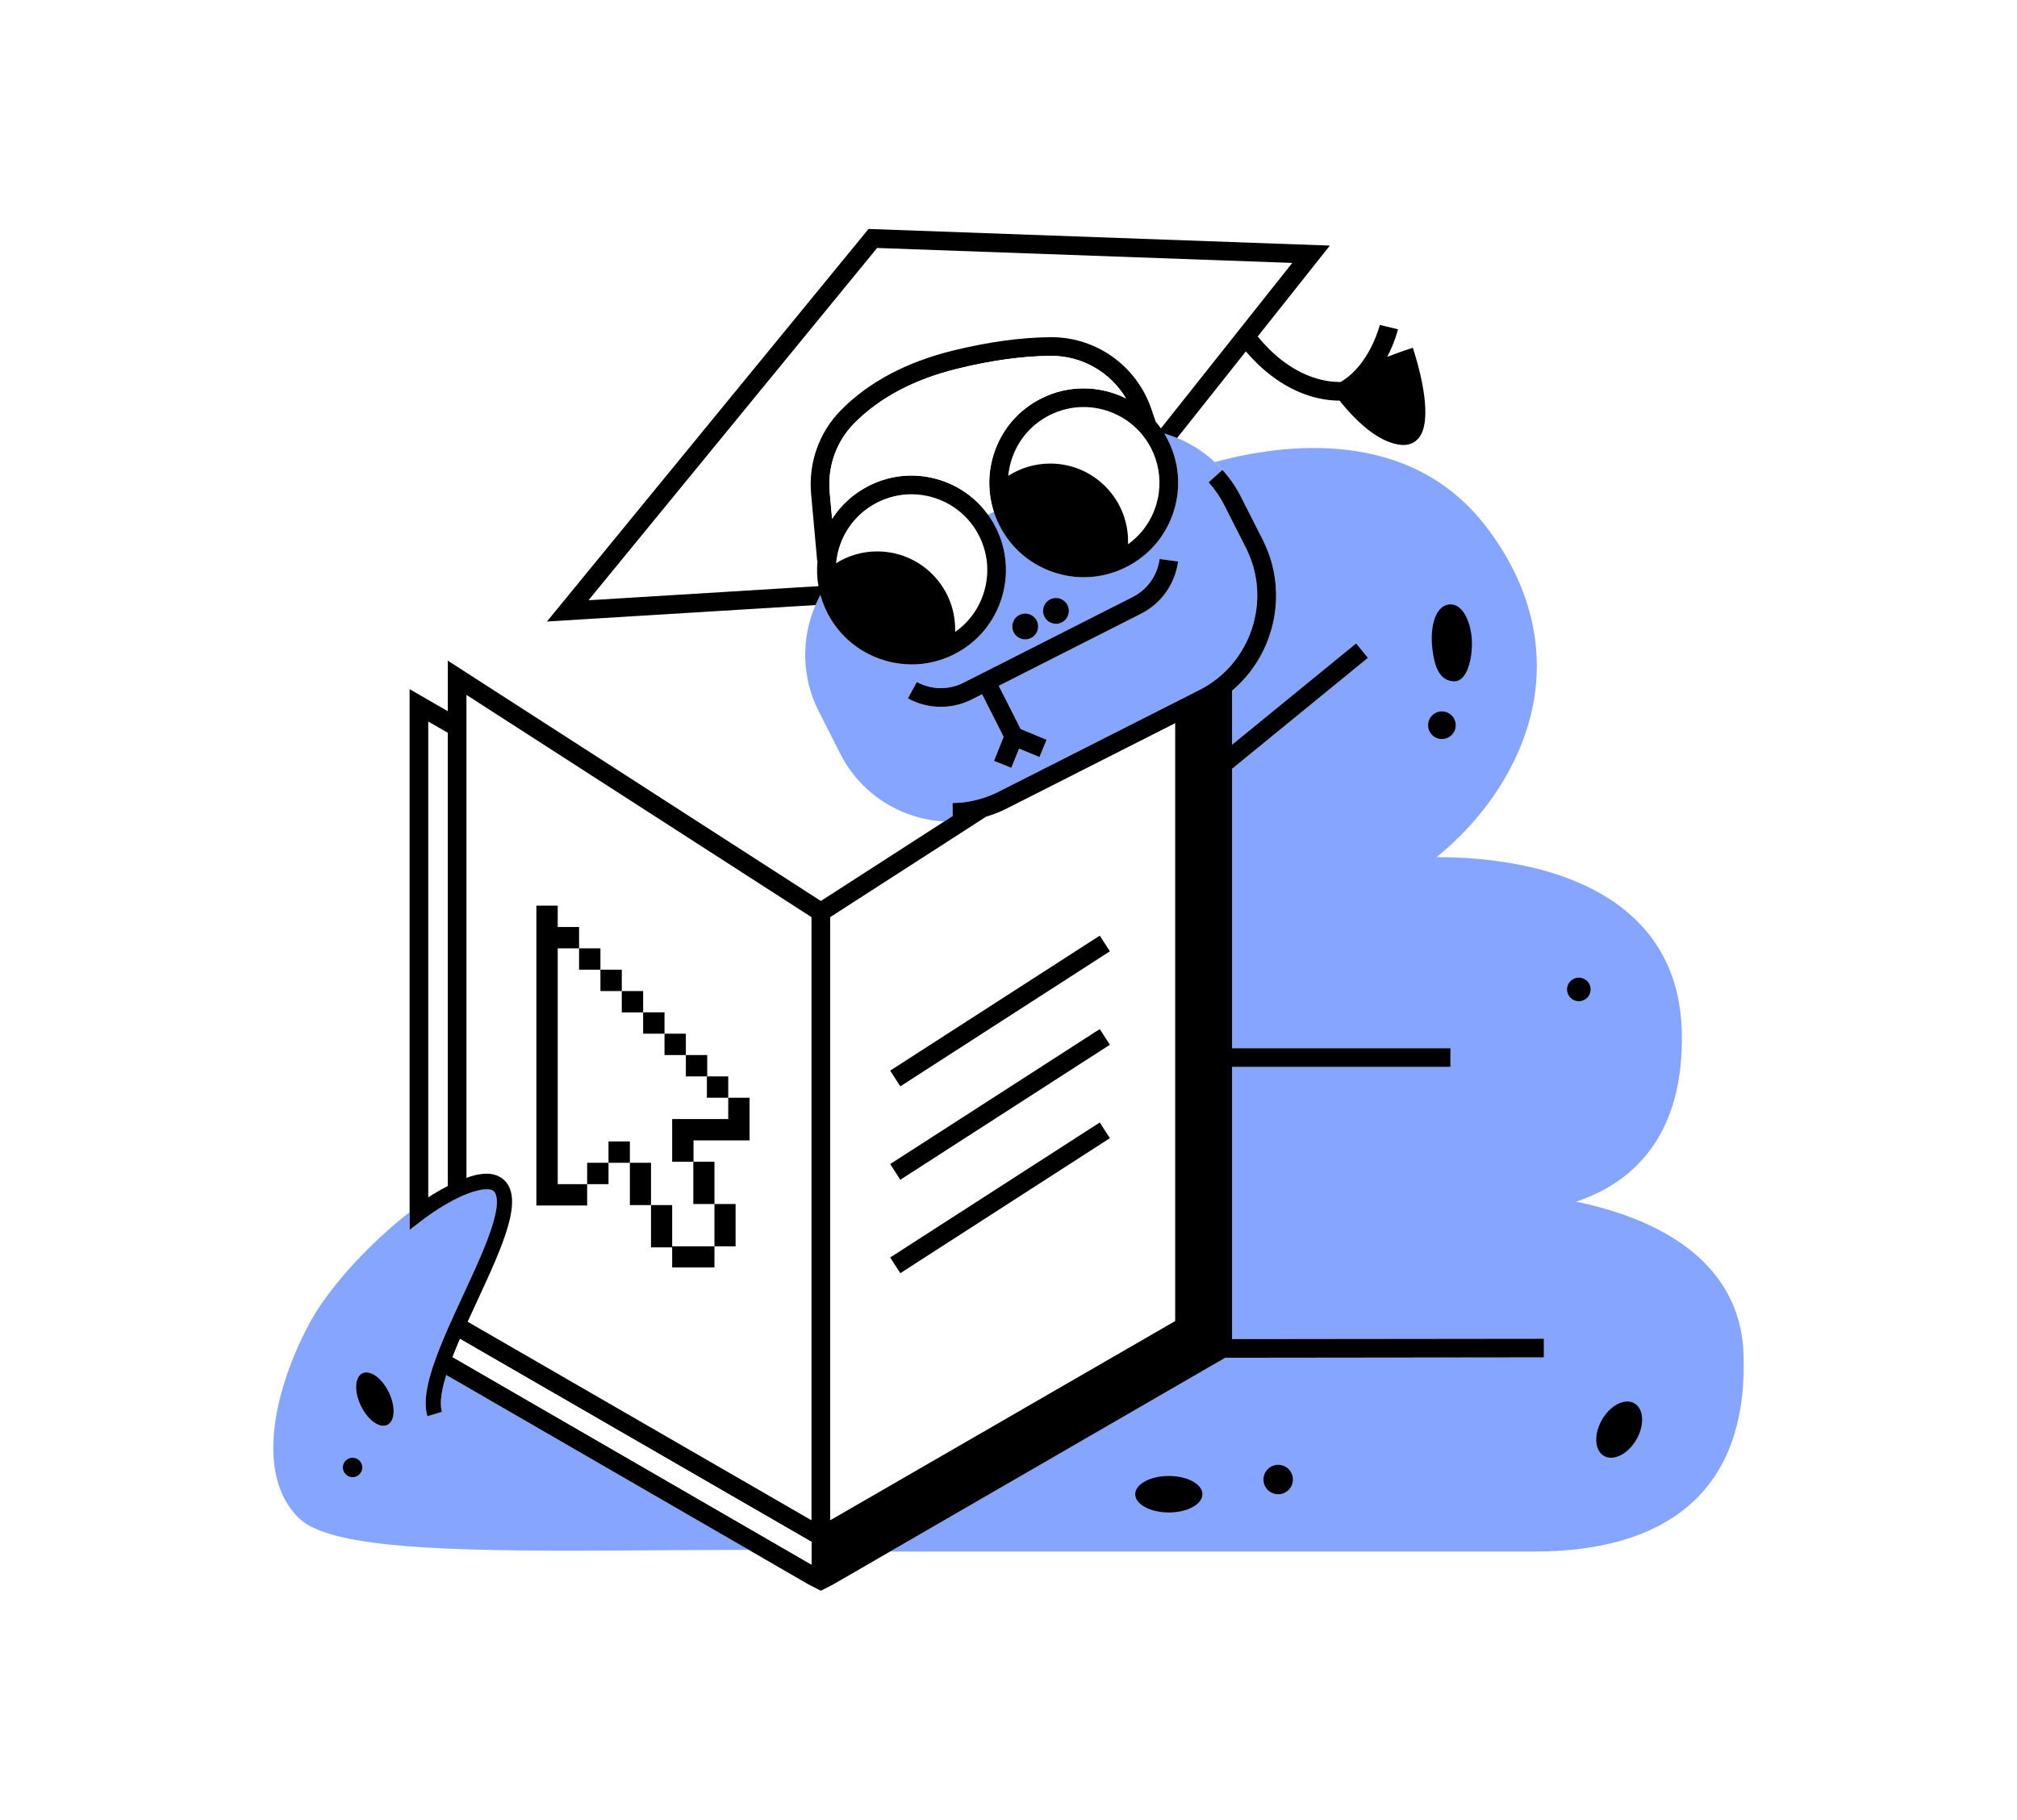 <svg xmlns="http://www.w3.org/2000/svg" xmlns:xlink="http://www.w3.org/1999/xlink" viewBox="0 0 1080 974.43"><defs><style>      .st0 {        isolation: isolate;      }      .st1 {        fill: #85a5ff;      }      .st2 {        fill: #fff;      }      .st3 {        mix-blend-mode: darken;      }    </style></defs><g class="st0"><g id="TB_x5F_logo"><g><path class="st2" d="M562.23,421.21l-22.9,11.6c-3.64,1.85-7.41,3.35-11.28,4.49l-83.54,53.82v322.98l22.95-13.25,161.8-93.44v-320.16l-67.03,33.96ZM482.07,681.78l-5.42-8.41,112.22-72.29,5.41,8.4-112.21,72.3ZM482.07,631.75l-5.42-8.41,112.22-72.29,5.41,8.4-112.21,72.3ZM482.07,581.72l-5.42-8.41,112.22-72.29,5.41,8.4-112.21,72.3Z"></path><image width="449" height="261" transform="translate(278.94 96.51)"></image><path class="st1" d="M909.63,801.14c-18.94,19.72-48.7,29.71-88.45,29.71h-344.64l179.51-103.79,170.62-.19v-10s-166.96.18-166.96.18v-145.74h116.93v-10h-116.93v-149.63l72.74-59.4-6.32-7.74-66.42,54.23v-28.95c.63-.53,1.24-1.07,1.85-1.63.54-.48,1.06-.97,1.58-1.48.22-.21.42-.41.63-.62.21-.2.41-.42.61-.63.16-.15.31-.3.44-.45.36-.36.7-.73,1.03-1.1.22-.24.44-.47.64-.71.2-.21.38-.43.57-.64.17-.19.33-.38.49-.58.07-.08.15-.17.21-.26.45-.53.88-1.06,1.3-1.6.47-.59.93-1.19,1.36-1.8.9-1.21,1.74-2.46,2.54-3.73.38-.59.74-1.19,1.09-1.8.04-.06.08-.13.12-.2.37-.63.73-1.27,1.07-1.91h.01c.34-.64.67-1.28.98-1.92.03-.06.06-.12.09-.18.3-.6.59-1.21.87-1.82.07-.15.14-.3.21-.46.26-.59.52-1.19.77-1.79.26-.63.51-1.27.75-1.92.05-.12.1-.25.15-.38.25-.66.48-1.33.71-2.01,4.38-13.03,4.63-26.8.87-39.69-.17-.6-.36-1.2-.55-1.79-.09-.29-.19-.59-.29-.88-.46-1.37-.97-2.73-1.53-4.08-.52-1.28-1.09-2.54-1.7-3.79-.12-.26-.25-.52-.38-.78l-11.71-23.11c-.22-.44-.45-.88-.69-1.31-.21-.41-.43-.81-.66-1.21-.06-.11-.13-.23-.19-.34-1.16-2.05-2.43-4.03-3.82-5.94-1.41-1.99-2.95-3.9-4.58-5.71l-.02.02c-1.3-1.44-2.67-2.82-4.09-4.14,37.45-10.17,104.28-18.48,144.97,34.13,22.37,28.94,31.35,61.14,25.96,93.13-5.26,31.21-24.38,61.78-52.19,84.3.22-.01.45-.01.67-.01,25.39,0,72.67,3.98,103.04,30.77,17.63,15.54,26.92,36.51,27.62,62.31.87,32.17-7.85,56.98-25.92,73.74-9.44,8.75-20.28,14.24-30.67,17.66,6.92,1.43,14.25,3.29,21.64,5.7,43.05,14.03,66.56,40.02,67.98,75.17,1.34,33.04-6.71,58.88-23.91,76.79Z"></path><g class="st3"><image width="540" height="674" transform="translate(434.94 198.51)"></image></g><path class="st2" d="M239.76,392.4v242.7c-3.37,1.73-6.88,3.77-10.45,6.07v-254.81l10.45,6.04Z"></path><path d="M266.99,629.91c-.22-.11-.46-.2-.69-.3.01,0,.03.01.05.02.05.01.09.03.13.05.17.07.35.14.51.23Z"></path><path class="st2" d="M371.23,622.1h0s.11.01.11.01h0s-.11-.01-.11-.01ZM371.23,622.1h0s.11.01.11.01h0s-.11-.01-.11-.01ZM371.23,622.1h0s.11.01.11.01h0s-.11-.01-.11-.01ZM371.23,622.1h0s.11.01.11.01h0s-.11-.01-.11-.01ZM371.23,622.1h0s.11.01.11.01h0s-.11-.01-.11-.01ZM371.23,622.1h0s.11.01.11.01h0s-.11-.01-.11-.01ZM371.23,622.1h0s.11.01.11.01h0s-.11-.01-.11-.01ZM371.23,622.1h0s.11.01.11.01h0s-.11-.01-.11-.01ZM371.23,622.1h0s.11.01.11.01h0s-.11-.01-.11-.01ZM371.23,622.1h0s.11.01.11.01h0s-.11-.01-.11-.01ZM371.23,622.1h0s.11.01.11.01h0s-.11-.01-.11-.01ZM371.23,622.1h0s.11.01.11.01h0s-.11-.01-.11-.01ZM371.23,622.1h0s.11.01.11.01h0s-.11-.01-.11-.01ZM371.23,622.1h0s.11.01.11.01h0s-.11-.01-.11-.01ZM371.23,622.1h0s.11.01.11.01h0s-.11-.01-.11-.01ZM389.93,599.24v-11.41h-11.43v-11.43h-11.26v-11.43h-11.43v-11.44h-11.44v-11.39h-11.43v-11.44h-11.44v-11.43h-11.43v-11.44h-11.44v126.27h15.76v-11.44h11.44v-11.43h11.43v11.43h11.32v22.65h11.33v22.08h22.64v-22.65h-11.32v-22.63h-11.32v-22.87h30.02ZM389.93,599.24v-11.41h-11.43v-11.43h-11.26v-11.43h-11.43v-11.44h-11.44v-11.39h-11.43v-11.44h-11.44v-11.43h-11.43v-11.44h-11.44v126.27h15.76v-11.44h11.44v-11.43h11.43v11.43h11.32v22.65h11.33v22.08h22.64v-22.65h-11.32v-22.63h-11.32v-22.87h30.02ZM371.23,622.1h0s.11.01.11.01h0s-.11-.01-.11-.01ZM371.23,622.1h0s.11.01.11.01h0s-.11-.01-.11-.01ZM389.93,599.24v-11.41h-11.43v-11.43h-11.26v-11.43h-11.43v-11.44h-11.44v-11.39h-11.43v-11.44h-11.44v-11.43h-11.43v-11.44h-11.44v126.27h15.76v-11.44h11.44v-11.43h11.43v11.43h11.32v22.65h11.33v22.08h22.64v-22.65h-11.32v-22.63h-11.32v-22.87h30.02ZM389.93,599.24v-11.41h-11.43v-11.43h-11.26v-11.43h-11.43v-11.44h-11.44v-11.39h-11.43v-11.44h-11.44v-11.43h-11.43v-11.44h-11.44v126.27h15.76v-11.44h11.44v-11.43h11.43v11.43h11.32v22.65h11.33v22.08h22.64v-22.65h-11.32v-22.63h-11.32v-22.87h30.02ZM371.23,622.1h0s.11.01.11.01h0s-.11-.01-.11-.01ZM371.23,622.1h0s.11.01.11.01h0s-.11-.01-.11-.01ZM389.93,599.24v-11.41h-11.43v-11.43h-11.26v-11.43h-11.43v-11.44h-11.44v-11.39h-11.43v-11.44h-11.44v-11.43h-11.43v-11.44h-11.44v126.27h15.76v-11.44h11.44v-11.43h11.43v11.43h11.32v22.65h11.33v22.08h22.64v-22.65h-11.32v-22.63h-11.32v-22.87h30.02ZM389.93,599.24v-11.41h-11.43v-11.43h-11.26v-11.43h-11.43v-11.44h-11.44v-11.39h-11.43v-11.44h-11.44v-11.43h-11.43v-11.44h-11.44v126.27h15.76v-11.44h11.44v-11.43h11.43v11.43h11.32v22.65h11.33v22.08h22.64v-22.65h-11.32v-22.63h-11.32v-22.87h30.02ZM371.23,622.1h0s.11.01.11.01h0s-.11-.01-.11-.01ZM371.23,622.1h0s.11.01.11.01h0s-.11-.01-.11-.01ZM389.93,599.24v-11.41h-11.43v-11.43h-11.26v-11.43h-11.43v-11.44h-11.44v-11.39h-11.43v-11.44h-11.44v-11.43h-11.43v-11.44h-11.44v126.27h15.76v-11.44h11.44v-11.43h11.43v11.43h11.32v22.65h11.33v22.08h22.64v-22.65h-11.32v-22.63h-11.32v-22.87h30.02ZM389.93,599.24v-11.41h-11.43v-11.43h-11.26v-11.43h-11.43v-11.44h-11.44v-11.39h-11.43v-11.44h-11.44v-11.43h-11.43v-11.44h-11.44v126.27h15.76v-11.44h11.44v-11.43h11.43v11.43h11.32v22.65h11.33v22.08h22.64v-22.65h-11.32v-22.63h-11.32v-22.87h30.02ZM371.23,622.1h0s.11.01.11.01h0s-.11-.01-.11-.01ZM371.23,622.1h0s.11.01.11.01h0s-.11-.01-.11-.01ZM389.93,599.24v-11.41h-11.43v-11.43h-11.26v-11.43h-11.43v-11.44h-11.44v-11.39h-11.43v-11.44h-11.44v-11.43h-11.43v-11.44h-11.44v126.27h15.76v-11.44h11.44v-11.43h11.43v11.43h11.32v22.65h11.33v22.08h22.64v-22.65h-11.32v-22.63h-11.32v-22.87h30.02ZM389.93,599.24v-11.41h-11.43v-11.43h-11.26v-11.43h-11.43v-11.44h-11.44v-11.39h-11.43v-11.44h-11.44v-11.43h-11.43v-11.44h-11.44v126.27h15.76v-11.44h11.44v-11.43h11.43v11.43h11.32v22.65h11.33v22.08h22.64v-22.65h-11.32v-22.63h-11.32v-22.87h30.02ZM371.34,622.1h-.11s.11.01.11.01h0ZM249.76,372.1v258.65c2.2-.83,4.27-1.43,6.2-1.79,1.64-.31,3.18-.46,4.62-.46.32,0,.64.01.95.03.48.03.95.08,1.41.15.15.01.3.03.44.06.26.04.51.09.76.16.29.06.57.13.85.22.22.06.43.13.64.2.59.2,1.16.45,1.7.75.03.02.07.03.1.05.04.02.09.04.13.07.18.09.36.19.53.3.15.1.31.19.46.3.3.2.59.43.87.66,11.73,9.86-.19,35.58-13.98,65.36-1.67,3.6-3.37,7.29-5.04,10.97l184.11,106.32v-322.98l-184.75-119.02ZM401.36,610.67h-30.02v11.43h11.21v22.64h11.32v22.65h-11.32v11.32h-22.64v-10.76h-11.33v-22.64h-11.32v-22.65h-11.43v11.44h-11.44v11.43h-27.19v-160.57h11.43v11.44h11.44v11.43h11.43v11.44h11.44v11.43h11.43v11.4h11.44v11.43h11.43v11.44h11.44v11.43h11.25v11.43h11.43v22.84ZM371.23,622.11h-11.32v-22.87h30.02v-11.41h-11.43v-11.43h-11.26v-11.43h-11.43v-11.44h-11.44v-11.39h-11.43v-11.44h-11.44v-11.43h-11.43v-11.44h-11.44v126.27h15.76v-11.44h11.44v-11.43h11.43v11.43h11.32v22.65h11.33v22.08h22.64v-22.65h-11.32v-22.63ZM371.23,622.11h.11s-.11-.01-.11-.01h0ZM371.23,622.1h0s.11.01.11.01h0s-.11-.01-.11-.01ZM389.93,599.24v-11.41h-11.43v-11.43h-11.26v-11.43h-11.43v-11.44h-11.44v-11.39h-11.43v-11.44h-11.44v-11.43h-11.43v-11.44h-11.44v126.27h15.76v-11.44h11.44v-11.43h11.43v11.43h11.32v22.65h11.33v22.08h22.64v-22.65h-11.32v-22.63h-11.32v-22.87h30.02ZM389.93,599.24v-11.41h-11.43v-11.43h-11.26v-11.43h-11.43v-11.44h-11.44v-11.39h-11.43v-11.44h-11.44v-11.43h-11.43v-11.44h-11.44v126.27h15.76v-11.44h11.44v-11.43h11.43v11.43h11.32v22.65h11.33v22.08h22.64v-22.65h-11.32v-22.63h-11.32v-22.87h30.02ZM371.23,622.1h0s.11.01.11.01h0s-.11-.01-.11-.01ZM371.23,622.1h0s.11.01.11.01h0s-.11-.01-.11-.01ZM389.93,599.24v-11.41h-11.43v-11.43h-11.26v-11.43h-11.43v-11.44h-11.44v-11.39h-11.43v-11.44h-11.44v-11.43h-11.43v-11.44h-11.44v126.27h15.76v-11.44h11.44v-11.43h11.43v11.43h11.32v22.65h11.33v22.08h22.64v-22.65h-11.32v-22.63h-11.32v-22.87h30.02ZM389.93,599.24v-11.41h-11.43v-11.43h-11.26v-11.43h-11.43v-11.44h-11.44v-11.39h-11.43v-11.44h-11.44v-11.43h-11.43v-11.44h-11.44v126.27h15.76v-11.44h11.44v-11.43h11.43v11.43h11.32v22.65h11.33v22.08h22.64v-22.65h-11.32v-22.63h-11.32v-22.87h30.02ZM371.23,622.1h0s.11.01.11.01h0s-.11-.01-.11-.01ZM371.23,622.1h0s.11.01.11.01h0s-.11-.01-.11-.01ZM389.93,599.24v-11.41h-11.43v-11.43h-11.26v-11.43h-11.43v-11.44h-11.44v-11.39h-11.43v-11.44h-11.44v-11.43h-11.43v-11.44h-11.44v126.27h15.76v-11.44h11.44v-11.43h11.43v11.43h11.32v22.65h11.33v22.08h22.64v-22.65h-11.32v-22.63h-11.32v-22.87h30.02ZM389.93,599.24v-11.41h-11.43v-11.43h-11.26v-11.43h-11.43v-11.44h-11.44v-11.39h-11.43v-11.44h-11.44v-11.43h-11.43v-11.44h-11.44v126.27h15.76v-11.44h11.44v-11.43h11.43v11.43h11.32v22.65h11.33v22.08h22.64v-22.65h-11.32v-22.63h-11.32v-22.87h30.02ZM371.23,622.1h0s.11.01.11.01h0s-.11-.01-.11-.01ZM371.23,622.1h0s.11.01.11.01h0s-.11-.01-.11-.01ZM389.93,599.24v-11.41h-11.43v-11.43h-11.26v-11.43h-11.43v-11.44h-11.44v-11.39h-11.43v-11.44h-11.44v-11.43h-11.43v-11.44h-11.44v126.27h15.76v-11.44h11.44v-11.43h11.43v11.43h11.32v22.65h11.33v22.08h22.64v-22.65h-11.32v-22.63h-11.32v-22.87h30.02ZM389.93,599.24v-11.41h-11.43v-11.43h-11.26v-11.43h-11.43v-11.44h-11.44v-11.39h-11.43v-11.44h-11.44v-11.43h-11.43v-11.44h-11.44v126.27h15.76v-11.44h11.44v-11.43h11.43v11.43h11.32v22.65h11.33v22.08h22.64v-22.65h-11.32v-22.63h-11.32v-22.87h30.02ZM371.23,622.1h0s.11.01.11.01h0s-.11-.01-.11-.01ZM371.23,622.1h0s.11.01.11.01h0s-.11-.01-.11-.01ZM389.93,599.24v-11.41h-11.43v-11.43h-11.26v-11.43h-11.43v-11.44h-11.44v-11.39h-11.43v-11.44h-11.44v-11.43h-11.43v-11.44h-11.44v126.27h15.76v-11.44h11.44v-11.43h11.43v11.43h11.32v22.65h11.33v22.08h22.64v-22.65h-11.32v-22.63h-11.32v-22.87h30.02ZM389.93,599.24v-11.41h-11.43v-11.43h-11.26v-11.43h-11.43v-11.44h-11.44v-11.39h-11.43v-11.44h-11.44v-11.43h-11.43v-11.44h-11.44v126.27h15.76v-11.44h11.44v-11.43h11.43v11.43h11.32v22.65h11.33v22.08h22.64v-22.65h-11.32v-22.63h-11.32v-22.87h30.02ZM371.23,622.1h0s.11.01.11.01h0s-.11-.01-.11-.01ZM371.23,622.1h0s.11.01.11.01h0s-.11-.01-.11-.01ZM371.23,622.1h0s.11.01.11.01h0s-.11-.01-.11-.01ZM371.23,622.1h0s.11.01.11.01h0s-.11-.01-.11-.01ZM371.23,622.1h0s.11.01.11.01h0s-.11-.01-.11-.01ZM371.23,622.1h0s.11.01.11.01h0s-.11-.01-.11-.01ZM371.23,622.1h0s.11.01.11.01h0s-.11-.01-.11-.01ZM371.23,622.1h0s.11.01.11.01h0s-.11-.01-.11-.01ZM371.23,622.1h0s.11.01.11.01h0s-.11-.01-.11-.01ZM371.23,622.1h0s.11.01.11.01h0s-.11-.01-.11-.01ZM371.23,622.1h0s.11.01.11.01h0s-.11-.01-.11-.01ZM371.23,622.1h0s.11.01.11.01h0s-.11-.01-.11-.01ZM371.23,622.1h0s.11.01.11.01h0s-.11-.01-.11-.01Z"></path><path class="st1" d="M238.94,736.29c-.08.26-.16.51-.23.77-.17.55-.33,1.09-.48,1.62-.14.48-.27.93-.39,1.39-.29,1.12-.56,2.2-.79,3.25-.05.25-.11.5-.16.75-.34,1.7-.59,3.32-.73,4.83-.04.38-.06.75-.08,1.11,0,.07,0,.14,0,.2-.01.2-.02.4-.02.6-.05,1.96.14,3.71.59,5.21l-7.82,2.35c-.07-.24-.14-.49-.21-.74-.05-.22-.11-.44-.15-.67-.07-.28-.12-.56-.17-.85-.14-.78-.23-1.59-.3-2.42-.03-.37-.05-.75-.07-1.12-.01-.36-.02-.73-.02-1.11,0-3.58.59-7.56,1.64-11.86.15-.62.31-1.25.48-1.89.06-.23.13-.46.19-.7.17-.61.35-1.23.54-1.85.29-1.01.61-2.03.95-3.06,1-3.07,2.16-6.26,3.46-9.55,1.4-3.57,2.96-7.24,4.6-11,.32-.74.65-1.48.98-2.22.54-1.22,1.09-2.44,1.65-3.67.12-.27.25-.55.37-.82.68-1.51,1.38-3.03,2.08-4.55,1.05-2.29,2.12-4.59,3.19-6.91.58-1.25,1.16-2.5,1.73-3.74,5.61-12.14,10.76-23.54,13.75-33.11,3.97-12.68,2.55-17.23.65-18.83-1.49-1.25-6.29-1.47-14.4,1.74-2.91,1.15-6.24,2.74-10,4.88-3.18,1.81-6.66,4.01-10.45,6.68-.7.49-1.41.99-2.13,1.52h.01s-3.07,2.37-3.07,2.37l-4.77,3.65v-9.45c-.65.51-1.31,1.03-1.97,1.55s-1.32,1.05-1.98,1.59c-9.9,8.06-19.81,17.51-28.5,27.26-.93,1.05-1.84,2.09-2.74,3.14-3.02,3.52-5.87,7.06-8.48,10.57-.96,1.3-1.9,2.6-2.79,3.89,0,0-.01,0-.01.01-.34.48-.67.97-1,1.45-.98,1.45-1.92,2.89-2.81,4.31-.79,1.27-1.54,2.53-2.25,3.77-.35.63-.7,1.24-1.03,1.86-17.85,33-30.14,80.1-6.04,104.19,14.94,14.95,66.97,17.69,145.55,17.69,13.24,0,27.25-.08,41.95-.19,14.46-.1,38.31-.22,53.69-.23l-162-93.66ZM188.79,791.04c-2.89,0-5.23-2.34-5.23-5.23s2.34-5.23,5.23-5.23,5.23,2.34,5.23,5.23-2.34,5.23-5.23,5.23ZM207.4,763.04c-4.15,2-10.5-2.58-14.18-10.22-3.69-7.64-3.32-15.46.83-17.46,4.15-2,10.5,2.58,14.18,10.22,3.69,7.64,3.31,15.46-.83,17.46Z"></path><path d="M778.7,364.82c7.19.11,10.01-13.4,9.35-22.77s-5.01-19.17-12.16-18.37c-7.16.8-10.24,11.45-8.99,23.14,1.25,11.68,4.61,17.89,11.8,18.01Z"></path><g class="st3"><image width="337" height="276" transform="translate(104.94 595.51)"></image></g><circle cx="772.07" cy="388.35" r="7.39"></circle><circle cx="845.39" cy="529.83" r="6.31"></circle><ellipse cx="867" cy="765.55" rx="16.26" ry="10.63" transform="translate(-229.49 1133.62) rotate(-60)"></ellipse><ellipse cx="625.84" cy="800.14" rx="17.99" ry="9.77"></ellipse><circle cx="684.4" cy="792.27" r="7.87"></circle><path d="M207.4,763.04c-4.15,2-10.5-2.58-14.18-10.22-3.69-7.64-3.32-15.46.83-17.46,4.15-2,10.5,2.58,14.18,10.22,3.69,7.64,3.31,15.46-.83,17.46Z"></path><path d="M194.02,785.81c0,2.89-2.34,5.23-5.23,5.23s-5.23-2.34-5.23-5.23,2.34-5.23,5.23-5.23,5.23,2.34,5.23,5.23Z"></path><path class="st1" d="M667.55,294.27c-.14-.3-.27-.56-.4-.82l-11.58-22.85c-2.27-4.49-5.12-8.64-8.45-12.34l7.41-6.67c-1.3-1.44-2.67-2.82-4.09-4.14-5.86-5.45-12.68-9.84-20.15-12.9-2.23-.92-4.53-1.72-6.87-2.39.7,1.13,1.35,2.3,1.96,3.51,2.9,5.74,4.66,11.88,5.25,18.12.61,6.47-.04,13.07-1.98,19.45-4.05,13.31-13.12,24.1-25.52,30.39-.05.03-.1.05-.15.07-7.15,3.6-14.87,5.41-22.65,5.41-5.3,0-10.61-.84-15.79-2.54-12.84-4.2-23.27-13.15-29.37-25.19-3.13-6.18-4.93-12.83-5.36-19.57l-10.06,3.07-.41.12-.38.19c5.89,4.53,10.75,10.37,14.21,17.2,5.92,11.68,7.08,25.02,3.28,37.57-4.06,13.31-13.13,24.1-25.53,30.39-7.31,3.7-15.1,5.45-22.77,5.45-18.47,0-36.29-10.14-45.19-27.7-1.55-3.06-2.77-6.24-3.66-9.48-.96,1.76-1.84,3.55-2.63,5.38-7.82,18.01-7.38,38.92,1.63,56.68l11.56,22.81c.14.3.3.61.45.9l.06.1c8.18,15.53,21.91,27.02,38.65,32.36,5.43,1.73,10.97,2.74,16.51,3.06l4.58-2.95-.09-6.95c1.38-.02,2.78-.09,4.14-.21l1.43-.14c2.81-.31,5.59-.84,8.31-1.58,3.74-1.01,7.4-2.41,10.91-4.19l30.62-15.51,35.16-17.81.04-.02,28.63-14.51,10-5.07,2.99-1.51c27.38-13.87,38.73-47.6,25.3-75.19ZM562.28,320.95c3.41-1.73,7.58-.36,9.3,3.05,1.73,3.41.37,7.58-3.04,9.31-3.42,1.72-7.58.36-9.31-3.05s-.36-7.58,3.05-9.31ZM545.82,329.29c3.41-1.73,7.58-.36,9.31,3.05,1.73,3.41.36,7.58-3.05,9.3-3.41,1.73-7.58.37-9.31-3.04-1.73-3.42-.36-7.58,3.05-9.31ZM610.99,328.62l-76.22,38.62,11.74,23.16,13.88,5.75-3.82,9.24-10.92-4.52-4.13,10.3-9.28-3.72,5.16-12.89-11.55-22.8-5.48,2.78c-5.23,2.64-10.92,3.96-16.6,3.96-6.09,0-12.16-1.51-17.66-4.53l4.81-8.76c7.73,4.24,17.05,4.4,24.93.41l90.62-45.92c7.88-3.99,13.27-11.59,14.42-20.35l9.91,1.31c-1.58,12.03-8.99,22.48-19.81,27.96Z"></path><path d="M552.08,341.64c-3.41,1.73-7.58.37-9.31-3.04-1.73-3.42-.36-7.58,3.05-9.31,3.41-1.73,7.58-.36,9.31,3.05,1.73,3.41.36,7.58-3.05,9.3Z"></path><path d="M568.54,333.31c-3.42,1.72-7.58.36-9.31-3.05s-.36-7.58,3.05-9.31c3.41-1.73,7.58-.36,9.3,3.05,1.73,3.41.37,7.58-3.04,9.31Z"></path><path d="M630.8,300.66c-1.58,12.03-8.99,22.48-19.81,27.96l-76.22,38.62,11.74,23.16,13.88,5.75-3.82,9.24-10.92-4.52-4.13,10.3-9.28-3.72,5.16-12.89-11.55-22.8-5.48,2.78c-5.23,2.64-10.92,3.96-16.6,3.96-6.09,0-12.16-1.51-17.66-4.53l4.81-8.76c7.73,4.24,17.05,4.4,24.93.41l90.62-45.92c7.88-3.99,13.27-11.59,14.42-20.35l9.91,1.31Z"></path><path class="st2" d="M526.88,317.05c-2.68,8.79-8.1,16.21-15.48,21.37.02-.48.03-.97.03-1.46,0-23.03-18.66-41.69-41.69-41.69-8.11,0-15.67,2.32-22.07,6.33.26-2.81.8-5.62,1.65-8.37,3.28-10.58,10.53-19.16,20.41-24.17,5.77-2.93,12.01-4.4,18.3-4.4,4.24,0,8.51.67,12.66,2.03,10.29,3.37,18.66,10.55,23.56,20.22,4.75,9.37,5.68,20.08,2.63,30.14Z"></path><path class="st2" d="M619.09,270.33c-2.64,8.64-7.91,15.96-15.09,21.11.01-.51.03-1.01.03-1.52,0-23.03-18.66-41.69-41.69-41.69-8.27,0-15.97,2.42-22.46,6.57.26-2.78.8-5.56,1.65-8.29,3.28-10.58,10.53-19.16,20.41-24.17,5.86-2.97,12.11-4.38,18.27-4.38,14.81,0,29.11,8.14,36.25,22.23,4.75,9.37,5.68,20.08,2.63,30.14Z"></path><path d="M758.01,191.15l-1.5-4.95-4.9,1.66c-1.96.66-5.14,1.79-8.83,3.25,4.03-7.75,5.65-14.24,5.77-14.76l-9.72-2.36c-.05.2-4.54,18.03-17.19,27.96-.3.22-.59.44-.87.66-.92.68-1.89,1.32-2.9,1.91l-.12.02h-.46c-11.94,0-24.46-5.43-35.3-15.32-2.94-2.69-5.76-5.67-8.55-9.04l38.63-48.67-247.01-8.91-34.46,42.07-40.67,49.65-97.07,118.5,143.81-8.82c.79-1.83,1.67-3.62,2.63-5.38.89,3.24,2.11,6.42,3.66,9.48,8.9,17.56,26.72,27.7,45.19,27.7,7.67,0,15.46-1.75,22.77-5.45,12.4-6.29,21.47-17.08,25.53-30.39.3-.99.57-1.99.8-2.99,2.79-11.66,1.37-23.82-4.08-34.58-1.7-3.35-3.73-6.46-6.06-9.3-2.42-2.95-5.15-5.59-8.15-7.9-.03-.02-.05-.04-.08-.06-4.48-3.44-9.55-6.13-15.08-7.94-12.83-4.21-26.54-3.16-38.59,2.95-8.15,4.13-14.86,10.21-19.66,17.67l-1.28-14.16c-1.25-13.74,3.51-27.18,13.04-36.88,13.54-13.77,32.16-23.63,55.34-29.32,18.2-4.47,35.02-6.79,49.98-6.89h.32c16.6,0,31.65,8.83,39.95,22.77-13.84-6.91-30.66-7.42-45.48.09-12.32,6.24-21.36,16.94-25.44,30.13-1.86,5.99-2.57,12.15-2.17,18.25h0c.21,3.37.77,6.7,1.66,9.96.89,3.3,2.13,6.52,3.7,9.62,6.1,12.04,16.53,20.99,29.37,25.19,5.18,1.7,10.49,2.54,15.79,2.54,7.83,0,15.61-1.84,22.8-5.48,12.4-6.29,21.47-17.08,25.52-30.39,3.81-12.54,2.65-25.88-3.27-37.57-.3-.6-.61-1.19-.94-1.77-.32-.59-.67-1.17-1.02-1.74.65.19,1.29.38,1.93.59,1.68.53,3.33,1.14,4.94,1.8l19.32-24.34,17.49-22.04c2.65,3.08,5.34,5.87,8.14,8.43,12.7,11.59,27.6,17.94,42.05,17.94h.03c1.58,2.04,4.91,6.14,9.27,10.36,8.52,8.24,16.57,12.73,23.93,13.36.36.03.71.04,1.05.04,3.27,0,6.13-1.33,8.15-3.82,7.67-9.46.63-35.56-1.71-43.33ZM448.33,297.13c.26-1.31.59-2.61.99-3.9.86-2.78,2-5.43,3.39-7.9,3.89-6.95,9.74-12.58,17.02-16.27,5.77-2.93,12.01-4.4,18.3-4.4,4.24,0,8.51.67,12.66,2.03,1.93.63,3.79,1.4,5.58,2.29,3.8,1.9,7.26,4.37,10.25,7.34,3.1,3.04,5.71,6.61,7.73,10.59,4.74,9.35,5.68,20.02,2.65,30.06,0,.03-.01.05-.02.08-2.68,8.79-8.1,16.21-15.48,21.37.02-.48.03-.97.03-1.46,0-7.24-1.85-14.05-5.09-19.99-7.08-12.93-20.81-21.7-36.6-21.7-8.11,0-15.67,2.32-22.07,6.33.14-1.49.36-2.99.66-4.47ZM619.09,270.33c-2.64,8.64-7.91,15.96-15.09,21.11.01-.51.03-1.01.03-1.52,0-14.45-7.35-27.18-18.51-34.66h-.01c-4.28-2.87-9.12-4.97-14.33-6.09h-.01c-2.85-.62-5.8-.94-8.83-.94-8.27,0-15.97,2.42-22.46,6.57.26-2.78.8-5.56,1.65-8.29,3.28-10.58,10.53-19.16,20.41-24.17,5.86-2.97,12.11-4.38,18.27-4.38,11.16,0,22.02,4.62,29.76,12.92,2.53,2.72,4.73,5.83,6.49,9.31.83,1.63,1.53,3.29,2.12,4.99,2.83,8.08,3.03,16.84.51,25.15ZM649.61,194.13l-28,35.28c-.89-1.26-1.83-2.48-2.82-3.64h0s-2.28-6.7-2.28-6.7c-7.86-23.08-29.35-38.51-53.56-38.51h-.38c-15.75.11-33.34,2.52-52.3,7.17-25.01,6.15-45.22,16.92-60.09,32.02-11.6,11.8-17.38,28.13-15.87,44.8l3.26,35.86.17-.05c-.46,4.52-.28,9.06.5,13.52l-48.31,2.97-74.82,4.59,74.82-91.34,53.6-65.43,26.12-31.89,222.29,8.01-42.33,53.34Z"></path><path class="st2" d="M562.23,421.21l-22.9,11.6c-.59.3-1.19.59-1.78.87-.6.28-1.2.55-1.8.81-1.2.53-2.42,1.02-3.65,1.47-.61.22-1.22.44-1.84.64-.51.18-1.03.34-1.54.5-.22.07-.44.13-.66.2h0l-83.54,53.82v322.98l22.95-13.25,161.8-93.44v-320.16l-67.03,33.96ZM482.07,681.78l-5.42-8.41,112.22-72.29,5.41,8.4-112.21,72.3ZM482.07,631.75l-5.42-8.41,112.22-72.29,5.41,8.4-112.21,72.3ZM482.07,581.72l-5.42-8.41,112.22-72.29,5.41,8.4-112.21,72.3Z"></path><polygon points="594.28 559.45 482.07 631.75 476.65 623.34 588.87 551.05 594.28 559.45"></polygon><polygon points="594.28 609.48 482.07 681.78 476.65 673.37 588.87 601.08 594.28 609.48"></polygon><polygon points="594.28 509.42 482.07 581.72 476.65 573.31 588.87 501.02 594.28 509.42"></polygon><path d="M826.66,716.87l-166.95.18v-145.74h116.93v-10h-116.93v-149.63l72.74-59.4-6.32-7.74-66.42,54.23v-28.95c.42-.35.83-.71,1.24-1.08.21-.18.41-.36.61-.55.12-.1.23-.2.34-.31.34-.31.67-.62,1-.94.08-.08.16-.16.24-.23l.02-.02c.2-.19.39-.38.58-.57.2-.2.39-.4.58-.6.38-.38.74-.76,1.1-1.15.36-.39.72-.77,1.07-1.17l.18-.21c.26-.28.51-.58.76-.87.04-.05.08-.09.12-.14.18-.22.36-.43.54-.65.23-.27.46-.55.68-.84.1-.12.19-.25.29-.37.22-.27.43-.55.64-.82.02-.04.05-.07.07-.1.22-.29.44-.59.65-.88.89-1.21,1.73-2.45,2.54-3.73.18-.28.35-.56.52-.85.18-.28.34-.57.51-.86.03-.04.07-.09.09-.14.03-.05.06-.1.09-.15.01-.01.02-.03.02-.04.18-.3.35-.6.52-.91.18-.32.35-.64.53-.96h.01c.3-.57.6-1.14.88-1.72.27-.54.54-1.09.8-1.65.25-.52.48-1.04.71-1.56.03-.07.07-.15.1-.22.22-.51.43-1.03.64-1.54.02-.04.03-.08.04-.11.19-.45.36-.91.53-1.37.05-.1.08-.2.12-.3.25-.66.48-1.33.71-2.01.73-2.18,1.35-4.37,1.85-6.58.2-.89.38-1.77.55-2.66.73-3.99,1.1-8.02,1.1-12.04,0-.62-.01-1.24-.03-1.86-.03-1.24-.1-2.48-.21-3.72,0-.08,0-.16-.02-.24-.04-.52-.1-1.04-.15-1.55-.01-.04-.02-.08-.02-.11-.07-.6-.14-1.2-.23-1.8h0c-.09-.62-.18-1.23-.29-1.84-.1-.61-.22-1.22-.34-1.83h0c-.1-.49-.2-.97-.31-1.45-.05-.24-.1-.47-.16-.7-.12-.5-.24-1-.37-1.5-.13-.49-.26-.98-.4-1.47-.03-.12-.07-.23-.1-.34-.1-.34-.2-.68-.31-1.02-.08-.26-.16-.51-.24-.77-.06-.18-.11-.36-.18-.53-.12-.38-.25-.77-.39-1.15-.14-.42-.29-.84-.45-1.25-.25-.68-.52-1.35-.8-2.03-.24-.58-.48-1.16-.74-1.73-.06-.14-.13-.29-.19-.43-.25-.54-.51-1.09-.77-1.63,0-.01,0-.02,0-.03-.16-.33-.33-.66-.51-1.02l-11.57-22.84c-.22-.44-.45-.88-.69-1.31-.21-.4-.42-.79-.64-1.18-.02-.04-.04-.08-.07-.12-.1-.18-.2-.36-.31-.54-.24-.42-.48-.83-.73-1.23-.92-1.52-1.89-2.99-2.92-4.42-.36-.5-.72-.98-1.09-1.47-.02-.02-.04-.05-.06-.07-1.1-1.42-2.24-2.81-3.44-4.14h0s-7.41,6.66-7.41,6.66c3.33,3.7,6.18,7.85,8.45,12.34l11.58,22.85c.13.26.26.52.4.82,13.43,27.59,2.08,61.32-25.3,75.19l-2.99,1.51-10,5.07-28.63,14.51-.04.02-35.16,17.81-30.62,15.51c-3.51,1.78-7.17,3.18-10.91,4.19-2.72.74-5.5,1.27-8.31,1.58l-1.43.14c-1.36.12-2.76.19-4.14.21l.09,6.95-4.58,2.95-66.02,42.54-199.75-128.69v27.08l-20.45-11.82v280.09s.03-.02.04-.03v9.46l4.77-3.65,3.07-2.36h-.01c.72-.54,1.43-1.04,2.13-1.53,3.79-2.67,7.27-4.87,10.45-6.68,3.76-2.14,7.09-3.73,10-4.88,8.11-3.21,12.91-2.99,14.4-1.74,1.9,1.6,3.32,6.15-.65,18.83-2.99,9.57-8.14,20.97-13.75,33.11-.57,1.24-1.15,2.49-1.73,3.74-2.56,5.53-5.08,10.98-7.44,16.29-.28.63-.56,1.26-.83,1.88-1.64,3.76-3.2,7.43-4.6,11-1.3,3.29-2.46,6.48-3.46,9.55-2.68,8.2-4.18,15.55-3.71,21.59.07.83.16,1.64.3,2.42.06.33.12.65.19.97.03.11.05.22.08.33.08.33.16.65.26.96l7.82-2.35c-.41-1.35-.6-2.9-.6-4.63,0-.38.01-.78.03-1.18v-.08c.02-.4.05-.81.09-1.23.13-1.41.35-2.9.66-4.48.07-.36.15-.73.23-1.1.11-.49.22-1,.35-1.51.14-.57.28-1.14.44-1.73.12-.46.25-.92.39-1.4.15-.53.31-1.07.48-1.62.07-.26.15-.51.23-.77l162,93.66h.01l31.32,18.12,2.24,1.17,5,2.59,5-2.56,1.5-.77,30.53-17.65,179.51-103.79,170.62-.19v-10ZM239.76,635.1c-3.37,1.73-6.88,3.77-10.45,6.07v-254.81l10.45,6.04v242.7ZM434.51,837.82l-28.26-16.34-163.92-94.78c1.22-3.16,2.57-6.42,3.99-9.72l154.03,88.94,34.16,19.73v12.17ZM434.51,814.1l-184.11-106.32c1.67-3.68,3.37-7.37,5.04-10.97,13.79-29.78,25.71-55.5,13.98-65.36-.28-.23-.57-.46-.87-.66-.15-.11-.31-.2-.46-.3-.17-.11-.35-.21-.53-.3-.04-.03-.09-.05-.13-.07-.03-.02-.07-.03-.1-.05-.54-.3-1.11-.55-1.7-.75-.21-.07-.42-.14-.64-.2-.28-.09-.56-.16-.85-.22-.25-.07-.5-.12-.76-.16-.14-.03-.29-.05-.44-.06-.46-.07-.93-.12-1.41-.15-.31-.02-.63-.03-.95-.03-1.44,0-2.98.15-4.62.46-1.93.36-4,.96-6.2,1.79v-258.65l184.75,119.02v322.98ZM629.26,707.41l-161.8,93.44-22.95,13.25v-322.98l83.54-53.82h0c.22-.07.44-.13.66-.2.51-.16,1.03-.32,1.54-.5.62-.2,1.23-.42,1.84-.64,1.23-.45,2.45-.94,3.65-1.47.6-.26,1.2-.53,1.8-.81.59-.28,1.19-.57,1.78-.87l22.9-11.6,67.03-33.96v320.16Z"></path><path class="st2" d="M434.51,825.65v12.17l-28.26-16.34-163.92-94.78c1.22-3.16,2.57-6.42,3.99-9.72l154.03,88.94,34.16,19.73Z"></path><path class="st2" d="M602.9,213.33c-13.84-6.91-30.66-7.42-45.48.09-12.32,6.24-21.36,16.94-25.44,30.13-1.86,5.99-2.57,12.15-2.17,18.25h0c.21,3.37.77,6.7,1.66,9.96.21.78.44,1.56.69,2.33l-3.13,1.51c-.61-.86-1.25-1.7-1.92-2.51-2.42-2.95-5.15-5.59-8.15-7.9-.03-.02-.05-.04-.08-.06-4.48-3.44-9.55-6.13-15.08-7.94-12.83-4.21-26.54-3.16-38.59,2.95-8.15,4.13-14.86,10.21-19.66,17.67l-1.28-14.16c-1.25-13.74,3.51-27.18,13.04-36.88,13.54-13.77,32.16-23.63,55.34-29.32,18.2-4.47,35.02-6.79,49.98-6.89h.32c16.6,0,31.65,8.83,39.95,22.77Z"></path><g><polygon points="314.39 634.1 314.39 645.53 287.2 645.53 287.2 484.96 298.63 484.96 298.63 496.4 310.07 496.4 310.07 507.83 298.63 507.83 298.63 634.1 314.39 634.1"></polygon><rect x="321.5" y="519.27" width="11.44" height="11.43"></rect><rect x="332.94" y="530.7" width="11.43" height="11.44"></rect><rect x="344.37" y="542.1" width="11.44" height="11.43"></rect><rect x="355.81" y="553.53" width="11.43" height="11.44"></rect><rect x="367.24" y="564.97" width="11.44" height="11.43"></rect><rect x="378.5" y="576.4" width="11.43" height="11.43"></rect><rect x="337.26" y="622.66" width="11.32" height="22.65"></rect><polygon points="401.36 587.83 401.36 610.67 371.34 610.67 371.34 622.1 371.23 622.1 371.23 622.11 359.91 622.11 359.91 599.24 389.93 599.24 389.93 587.83 401.36 587.83"></polygon><polygon points="382.55 622.1 382.55 644.74 371.23 644.74 371.23 622.11 371.34 622.11 371.34 622.1 382.55 622.1"></polygon><rect x="382.55" y="644.74" width="11.32" height="22.65"></rect><polygon points="382.55 667.39 382.55 678.71 359.91 678.71 359.91 667.95 348.58 667.95 348.58 645.31 359.91 645.31 359.91 667.39 382.55 667.39"></polygon><rect x="325.83" y="611.23" width="11.43" height="11.43"></rect><rect x="310.07" y="507.83" width="11.43" height="11.44"></rect><rect x="314.39" y="622.66" width="11.44" height="11.44"></rect></g></g></g></g></svg>